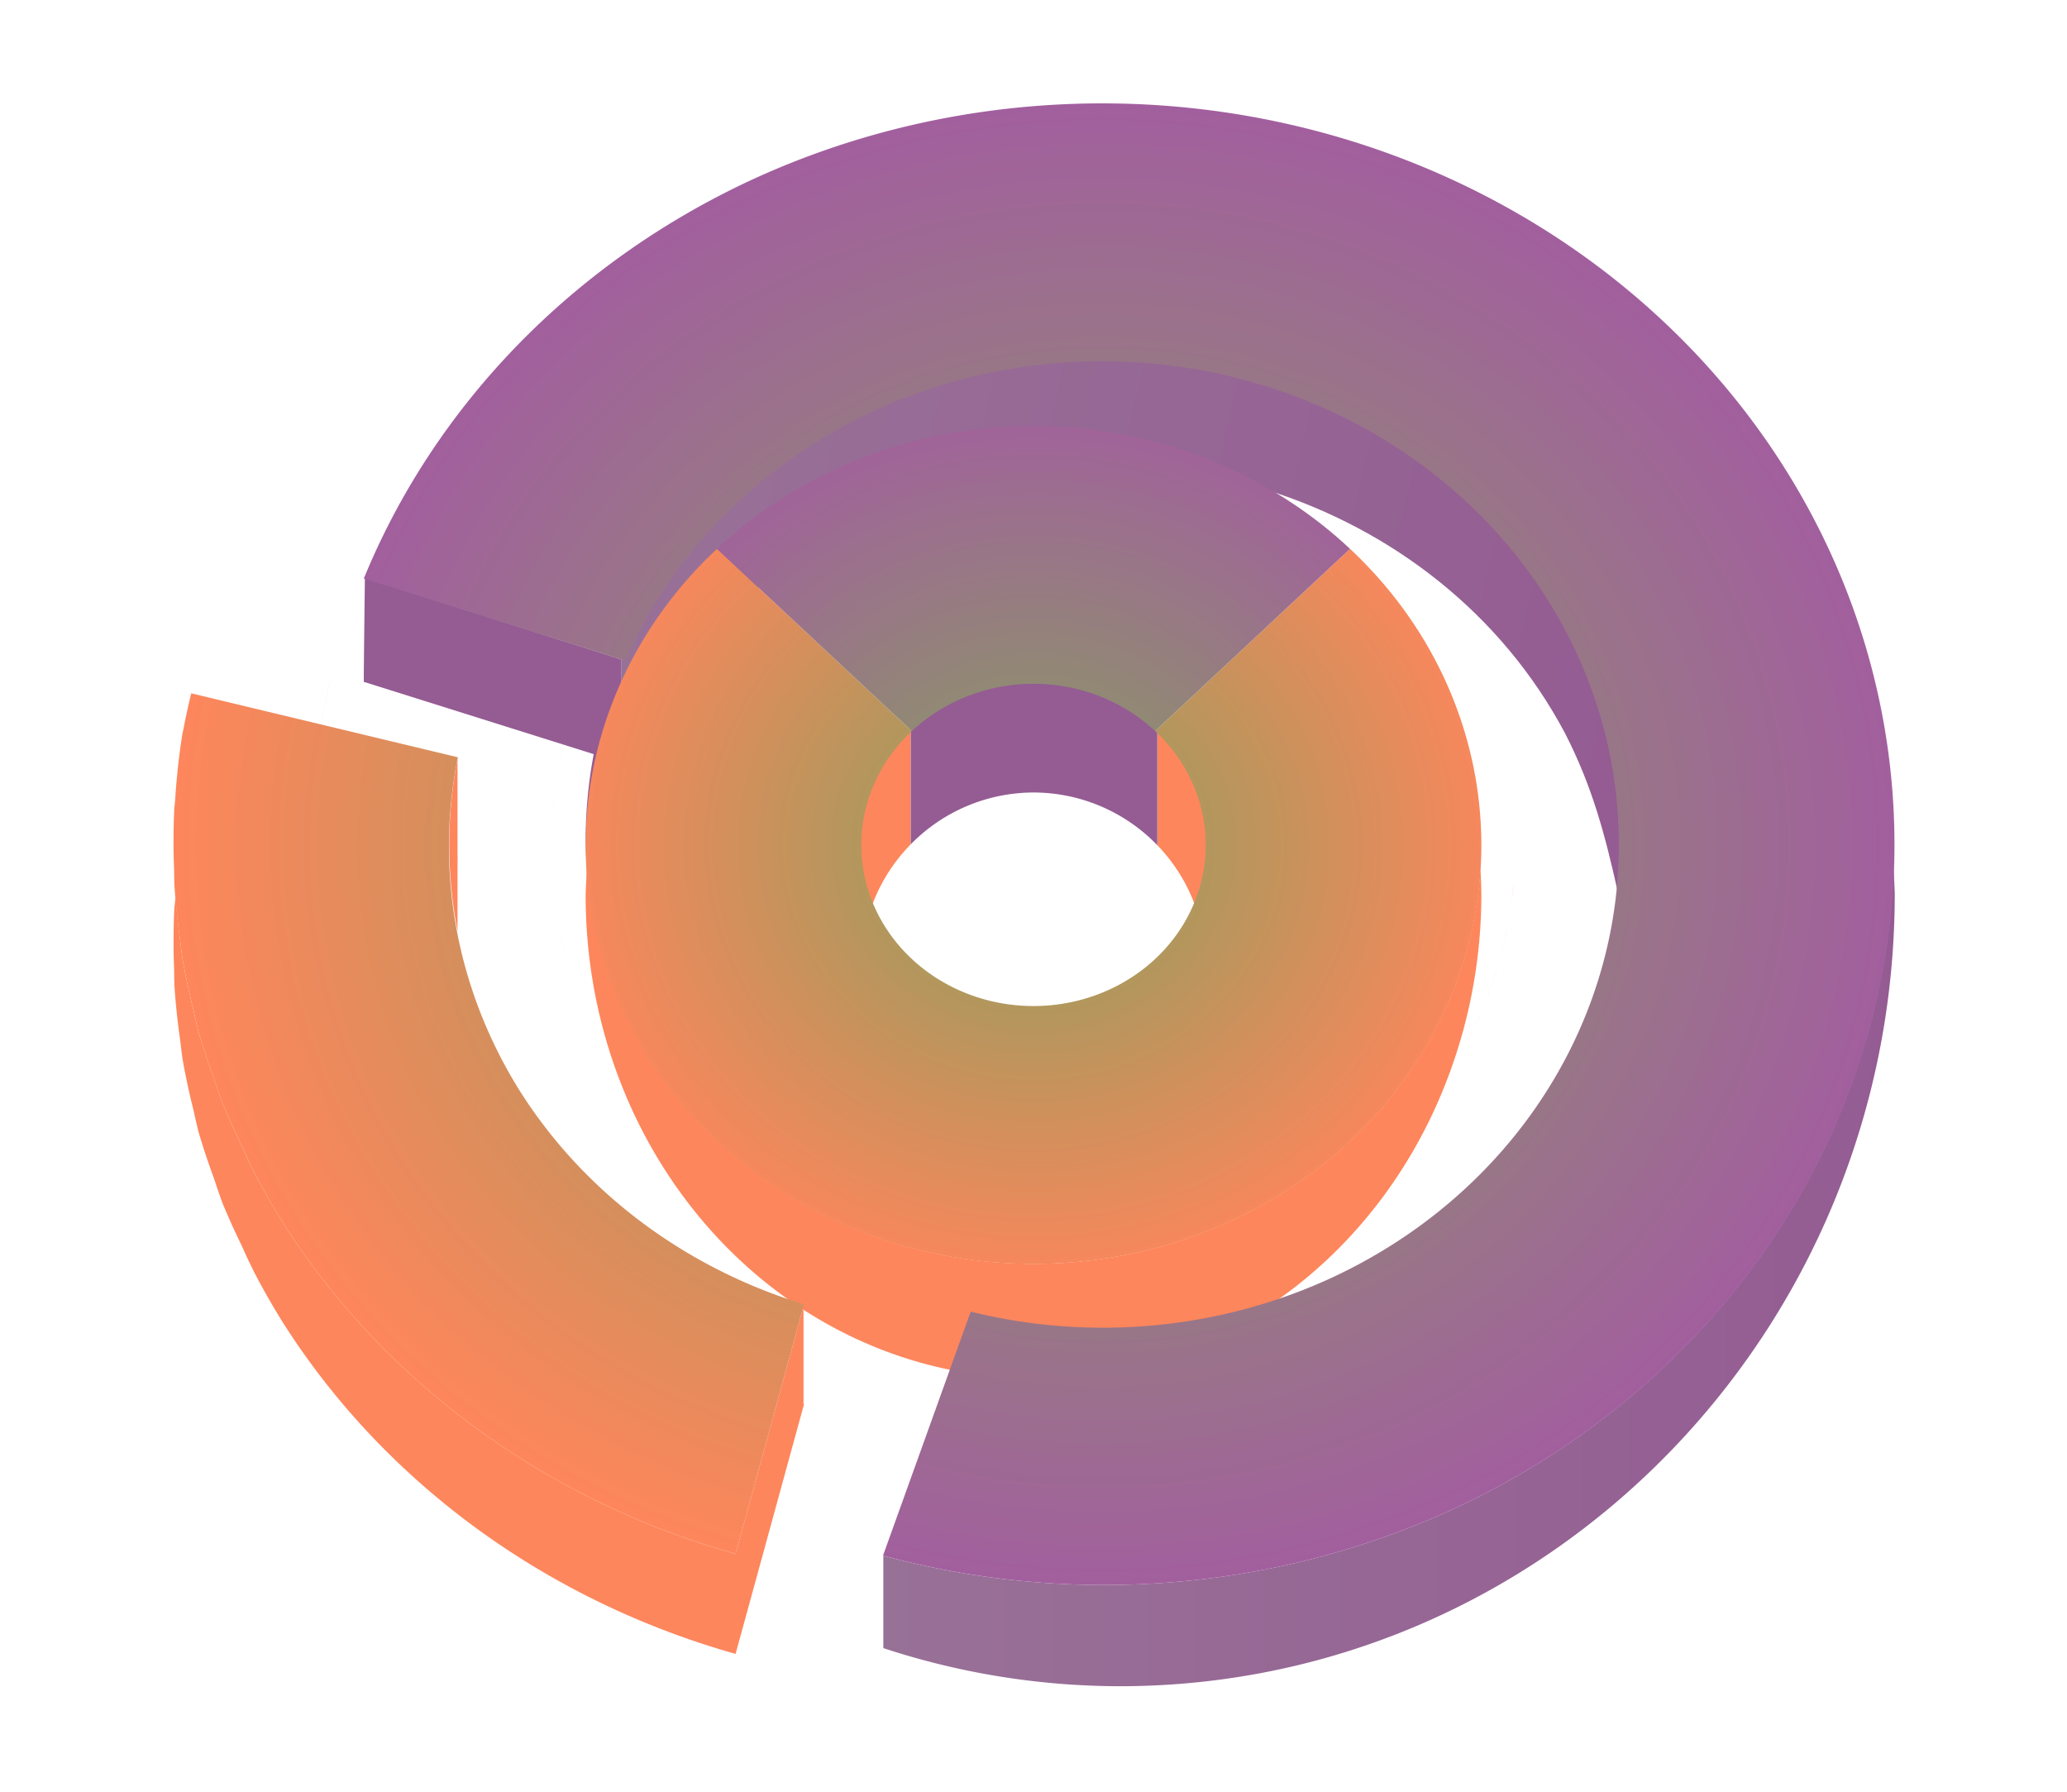 <svg xmlns="http://www.w3.org/2000/svg" xmlns:xlink="http://www.w3.org/1999/xlink" height="52" width="60"><defs><linearGradient xlink:href="#a" id="d" x1="25.641" y1="1037.422" x2="55" y2="1037.422" gradientUnits="userSpaceOnUse"/></defs><linearGradient id="b"><stop offset="0" stop-color="#88a05d"/><stop offset="1" stop-color="#fe865c"/></linearGradient><linearGradient id="a" gradientUnits="userSpaceOnUse" x1="18.748" x2="47.063" y1="1014.938" y2="1021.568"><stop offset="0" stop-color="#987197"/><stop offset="1" stop-color="#945c93"/></linearGradient><radialGradient id="e" cx="30" cy="-34" gradientTransform="matrix(1 0 0 .935 0 1056.684)" gradientUnits="userSpaceOnUse" r="14" xlink:href="#b"/><radialGradient id="f" cx="30" cy="-31.107" gradientTransform="matrix(1.415 0 0 1.324 -12.456 1066.059)" gradientUnits="userSpaceOnUse" r="9.893" xlink:href="#c"/><linearGradient id="c"><stop offset="0" stop-color="#88a05d"/><stop offset="1" stop-color="#a25f9e"/></linearGradient><radialGradient id="g" cx="30" cy="26" gradientTransform="matrix(.445 .838 -.896 .416 41.926 988.926)" gradientUnits="userSpaceOnUse" r="23" xlink:href="#c"/><radialGradient id="h" cx="30" cy="21.246" gradientTransform="matrix(-.721 -1.139 1.218 -.674 23.772 1073.397)" gradientUnits="userSpaceOnUse" r="16.254" xlink:href="#b"/><path d="M0 0h60v52H0z" fill="#fff"/><path d="M32.031 1010.487c-6.17 0-11.713 3.578-13.978 9.02h-.012v3.084c.01-.025.019-.051.03-.076l.077.025c1.377-3.14 3.925-5.707 7.17-7.225 7.42-3.447 16.422-.617 20.108 6.322.787 1.53 1.167 2.95 1.543 4.65.06-.513.092-1.03.094-1.546 0-7.87-6.73-14.25-15.032-14.25z" fill="url(#a)" transform="translate(0 -1000.362)"/><path d="M10.592 16.775s-.039 3.052-.031 3.014l6.673 2.098A13.53 13.53 0 0017 24.375c.005.486.036.97.094 1.453.148-1.235.468-2.446.947-3.603V19.14z" fill="#945c93"/><path d="M54.963 1025.544c-.26 7.92-5.154 15.064-12.736 18.595-5.152 2.379-11.069 2.868-16.586 1.372v2.683c2.216.73 4.53 1.102 6.859 1.106 12.426 0 22.5-10.298 22.5-23a23.5 23.5 0 00-.037-.756z" fill="url(#d)" transform="translate(0 -1000.362)"/><path d="M17.037 25.209A13 14 0 0017 26a13 14 0 00.873 5.043A13 14 0 0030 40a13 14 0 0012.104-8.932A13 14 0 0043 26a13 14 0 00-.027-.791A13 12.16 0 0130 36.679a13 12.16 0 01-12.963-11.47zm26.902.436c-.02.232-.055.46-.09.689a14 13.094 0 00.09-.69zm-.187 1.285c-.05.253-.114.503-.18.752a14 13.094 0 00.18-.752zm-.313 1.236c-.085.276-.185.544-.289.813a14 13.094 0 00.29-.813zm-.447 1.219c-.117.273-.249.537-.385.8a14 13.094 0 00.385-.8z" fill="#fe865c"/><path d="M26.438 21.225C25.64 21.96 24.01 23.042 25 27c.04-.015.08-.05.12-.068a5 5 0 011.317-2.428v-3.279zm7.156.029v3.275a5 5 0 011.25 2.246c.053.08.102.143.156.225.978-3.914-.6-5.01-1.406-5.746zm-3.973 1.765a5 5 0 00-.217.021 5 5 0 01.217-.02zm-.504.064a5 5 0 00-.191.04 5 5 0 01.191-.04zm-.515.121a5 5 0 00-.118.037 5 5 0 01.118-.037zm-.493.174a5 5 0 00-.068.03 5 5 0 01.068-.03zm-.447.21a5 5 0 00-.078.042 5 5 0 01.078-.043zm-.433.259a5 5 0 00-.061.04 5 5 0 01.06-.04z" fill="#fe865c"/><path d="M30 19.826a5.176 5.176 0 00-3.533 1.371c-.008.01-.021.02-.03.027v3.28A5 5 0 0130 23a5 5 0 013.594 1.53v-3.276l-.06-.057c-.938-.877-2.208-1.37-3.534-1.371z" fill="#945c93"/><path d="M20.813 1016.29a13 12.16 0 00-3.813 8.593 13 12.16 0 0013 12.16 13 12.16 0 0013-12.16 13 12.16 0 00-3.813-8.593l-5.654 5.289a5 4.677 0 011.467 3.304 5 4.677 0 01-5 4.677 5 4.677 0 01-5-4.677 5 4.677 0 011.467-3.304zm-2.39 1.25c-.025.036-.052.069-.077.104a14 13.094 0 01.078-.105zm-.644.988c-.05.083-.105.162-.152.246a14 13.094 0 01.152-.246zm-.566 1.067c-.057.12-.12.237-.174.36a14 13.094 0 01.174-.36zm-.484 1.169c-.05.139-.103.276-.147.416a14 13.094 0 01.147-.416zm-.354 1.182c-.042.17-.088.34-.123.513a14 13.094 0 01.123-.513zm-.24 1.238c-.027.19-.057.379-.074.57a14 13.094 0 01.074-.57zm27.804 2.823a14 13.094 0 01-.09.688c.035-.228.07-.456.09-.688zm-.187 1.286a14 13.094 0 01-.18.75c.066-.248.13-.496.18-.75zm-27.473.192c.085.394.195.78.317 1.16a14 13.094 0 01-.317-1.16zm.317 1.16a14 13.094 0 00.095.275c-.031-.093-.066-.182-.095-.275zm.095.275c.106.305.22.603.348.897a14 13.094 0 01-.348-.897zm.348.897a14 13.094 0 00.115.263c-.04-.087-.077-.175-.115-.263zm.115.263c.17.368.353.73.557 1.08a14 13.094 0 01-.557-1.08zm26.285-1.552a14 13.094 0 01-.289.813c.104-.269.204-.537.29-.813zm-.447 1.218a14 13.094 0 01-.385.802c.136-.264.268-.529.385-.802zm-.578 1.178a14 13.094 0 01-.441.722c.153-.237.304-.475.441-.722zm-24.676.274c.215.365.447.72.698 1.062a14 13.094 0 01-.698-1.061zm23.965.863a14 13.094 0 01-.474.619c.162-.204.325-.407.474-.62zm-23.111.396c.212.279.43.554.664.817a14 13.094 0 01-.664-.817zm22.293.652a14 13.094 0 01-.545.581c.186-.19.371-.38.545-.58zm-21.31.492c.2.21.398.42.613.617a14 13.094 0 01-.614-.617zm20.405.46a14 13.094 0 01-.66.574c.225-.188.45-.373.66-.574zm-19.396.493c.204.174.407.348.621.51a14 13.094 0 01-.621-.51zm18.387.378a14 13.094 0 01-.873.621c.298-.198.592-.402.873-.62zm-17.307.453c.218.152.435.305.662.444a14 13.094 0 01-.662-.444zm16.223.315a14 13.094 0 01-1.135.652c.39-.201.769-.418 1.135-.652zm-15.117.381c.253.144.507.285.771.413a14 13.094 0 01-.771-.412zm13.94.296a14 13.094 0 01-1.153.521c.393-.159.78-.33 1.154-.52zm-1.153.521c-.093.037-.188.072-.282.108a14 13.094 0 00.282-.108zm-.282.108a14 13.094 0 01-.959.325c.326-.098.645-.206.96-.325zm-.959.325c-.098.03-.195.062-.295.09a14 13.094 0 00.295-.09zm-.295.09a14 13.094 0 01-1.24.296c.422-.08.834-.182 1.24-.296zm-10.078-.745c.282.127.566.25.858.36a14 13.094 0 01-.858-.36zm1.291.508c.287.097.574.19.87.27a14 13.094 0 01-.87-.27zm1.387.394c.266.062.532.12.803.168a14 13.094 0 01-.803-.168zm1.442.26c.244.031.488.064.736.083a14 13.094 0 01-.736-.084z" fill="url(#e)" transform="translate(0 -1000.362)"/><path d="M31.104 1011.835a14 13.094 0 01.501.057 14 13.094 0 00-.501-.057zm1.412.173a14 13.094 0 01.41.086 14 13.094 0 00-.41-.086zm1.361.3a14 13.094 0 01.371.115 14 13.094 0 00-.371-.115zm-3.877.416a13 12.16 0 00-9.188 3.566l5.655 5.289a5 4.677 0 013.533-1.372 5 4.677 0 013.533 1.372l5.654-5.289a13 12.16 0 00-9.187-3.566zm5.227.018a14 13.094 0 01.214.092 14 13.094 0 00-.214-.092zm1.263.546a14 13.094 0 01.225.12 14 13.094 0 00-.225-.12z" fill="url(#f)" transform="translate(0 -1000.362)"/><path d="M39 1004.385a23 21.512 0 00-17.243 1.225 23 21.512 0 00-11.196 11.541l7.587 2.385a15 14.03 0 017.17-7.224 15 14.03 0 0120.107 6.32 15 14.03 0 01-6.758 18.808 15 14.03 0 01-10.49.988l-2.545 7.08a23 21.512 0 0016.595-1.368 23 21.512 0 0010.362-28.838A23 21.512 0 0039 1004.385zm-29.43 15.76a23 21.512 0 00-.331 1.74 23 21.512 0 01.33-1.74zm-.397 2.13a23 21.512 0 00-.132 1.63 23 21.512 0 01.132-1.63zm-.166 2.16a23 21.512 0 00.04 1.493 23 21.512 0 01-.04-1.493zm.07 2.175a23 21.512 0 00.188 1.39 23 21.512 0 01-.189-1.39zm.303 2.158a23 21.512 0 00.317 1.286 23 21.512 0 01-.317-1.287zm.53 2.09a23 21.512 0 00.43 1.195 23 21.512 0 01-.43-1.196zm.754 2.056a23 21.512 0 00.644 1.355 23 21.512 0 01-.644-1.355z" fill="url(#g)" transform="translate(0 -1000.362)"/><g fill-rule="evenodd"><path d="M13.258 21.969l.023.01v-.01zm.023.058a15 14.03 0 000 4.994v-2.092a15 14.03 0 01.01-.05h-.01v-2.85zm10.043 15.877l-1.972 7.193V48l1.986-7.244a15 14.03 0 01-.014-.01V37.9zM5.096 26.012a23 21.512 0 00-.012.117 23 21.512 0 00-.025.262 23 21.512 0 00-.004 1.756 23 21.512 0 00.006.423 23 21.512 0 00.168 1.61 23 21.512 0 00.068.545 23 21.512 0 00.318 1.486 23 21.512 0 00.147.637 23 21.512 0 00.449 1.35 23 21.512 0 00.244.71 23 21.512 0 00.563 1.248 23 21.512 0 00.35.746 23 21.512 0 00.857 1.502A23 21.512 0 0021.352 48v-2.902a23 21.512 0 01-13.127-9.596A23 21.512 0 017.367 34a23 21.512 0 01-.35-.746 23 21.512 0 01-.562-1.248 23 21.512 0 01-.244-.711 23 21.512 0 01-.45-1.35 23 21.512 0 01-.146-.636 23 21.512 0 01-.318-1.487 23 21.512 0 01-.068-.545 23 21.512 0 01-.133-1.265z" fill="#fe865c"/><path d="M5.551 1020.484a23 21.512 0 00-.22 1.009 23 21.512 0 00-.044.214 23 21.512 0 00-.203 1.882 23 21.512 0 00-.026.262 23 21.512 0 00-.004 1.757 23 21.512 0 00.007.422 23 21.512 0 00.168 1.609 23 21.512 0 00.068.546 23 21.512 0 00.319 1.486 23 21.512 0 00.146.636 23 21.512 0 00.448 1.35 23 21.512 0 00.245.712 23 21.512 0 00.563 1.247 23 21.512 0 00.349.746 23 21.512 0 00.858 1.503 23 21.512 0 0013.127 9.595l1.986-7.244a15 14.03 0 01-8.228-6.16 15 14.03 0 01-1.82-9.716l-7.74-1.856z" fill="url(#h)" transform="translate(0 -1000.362)"/></g></svg>